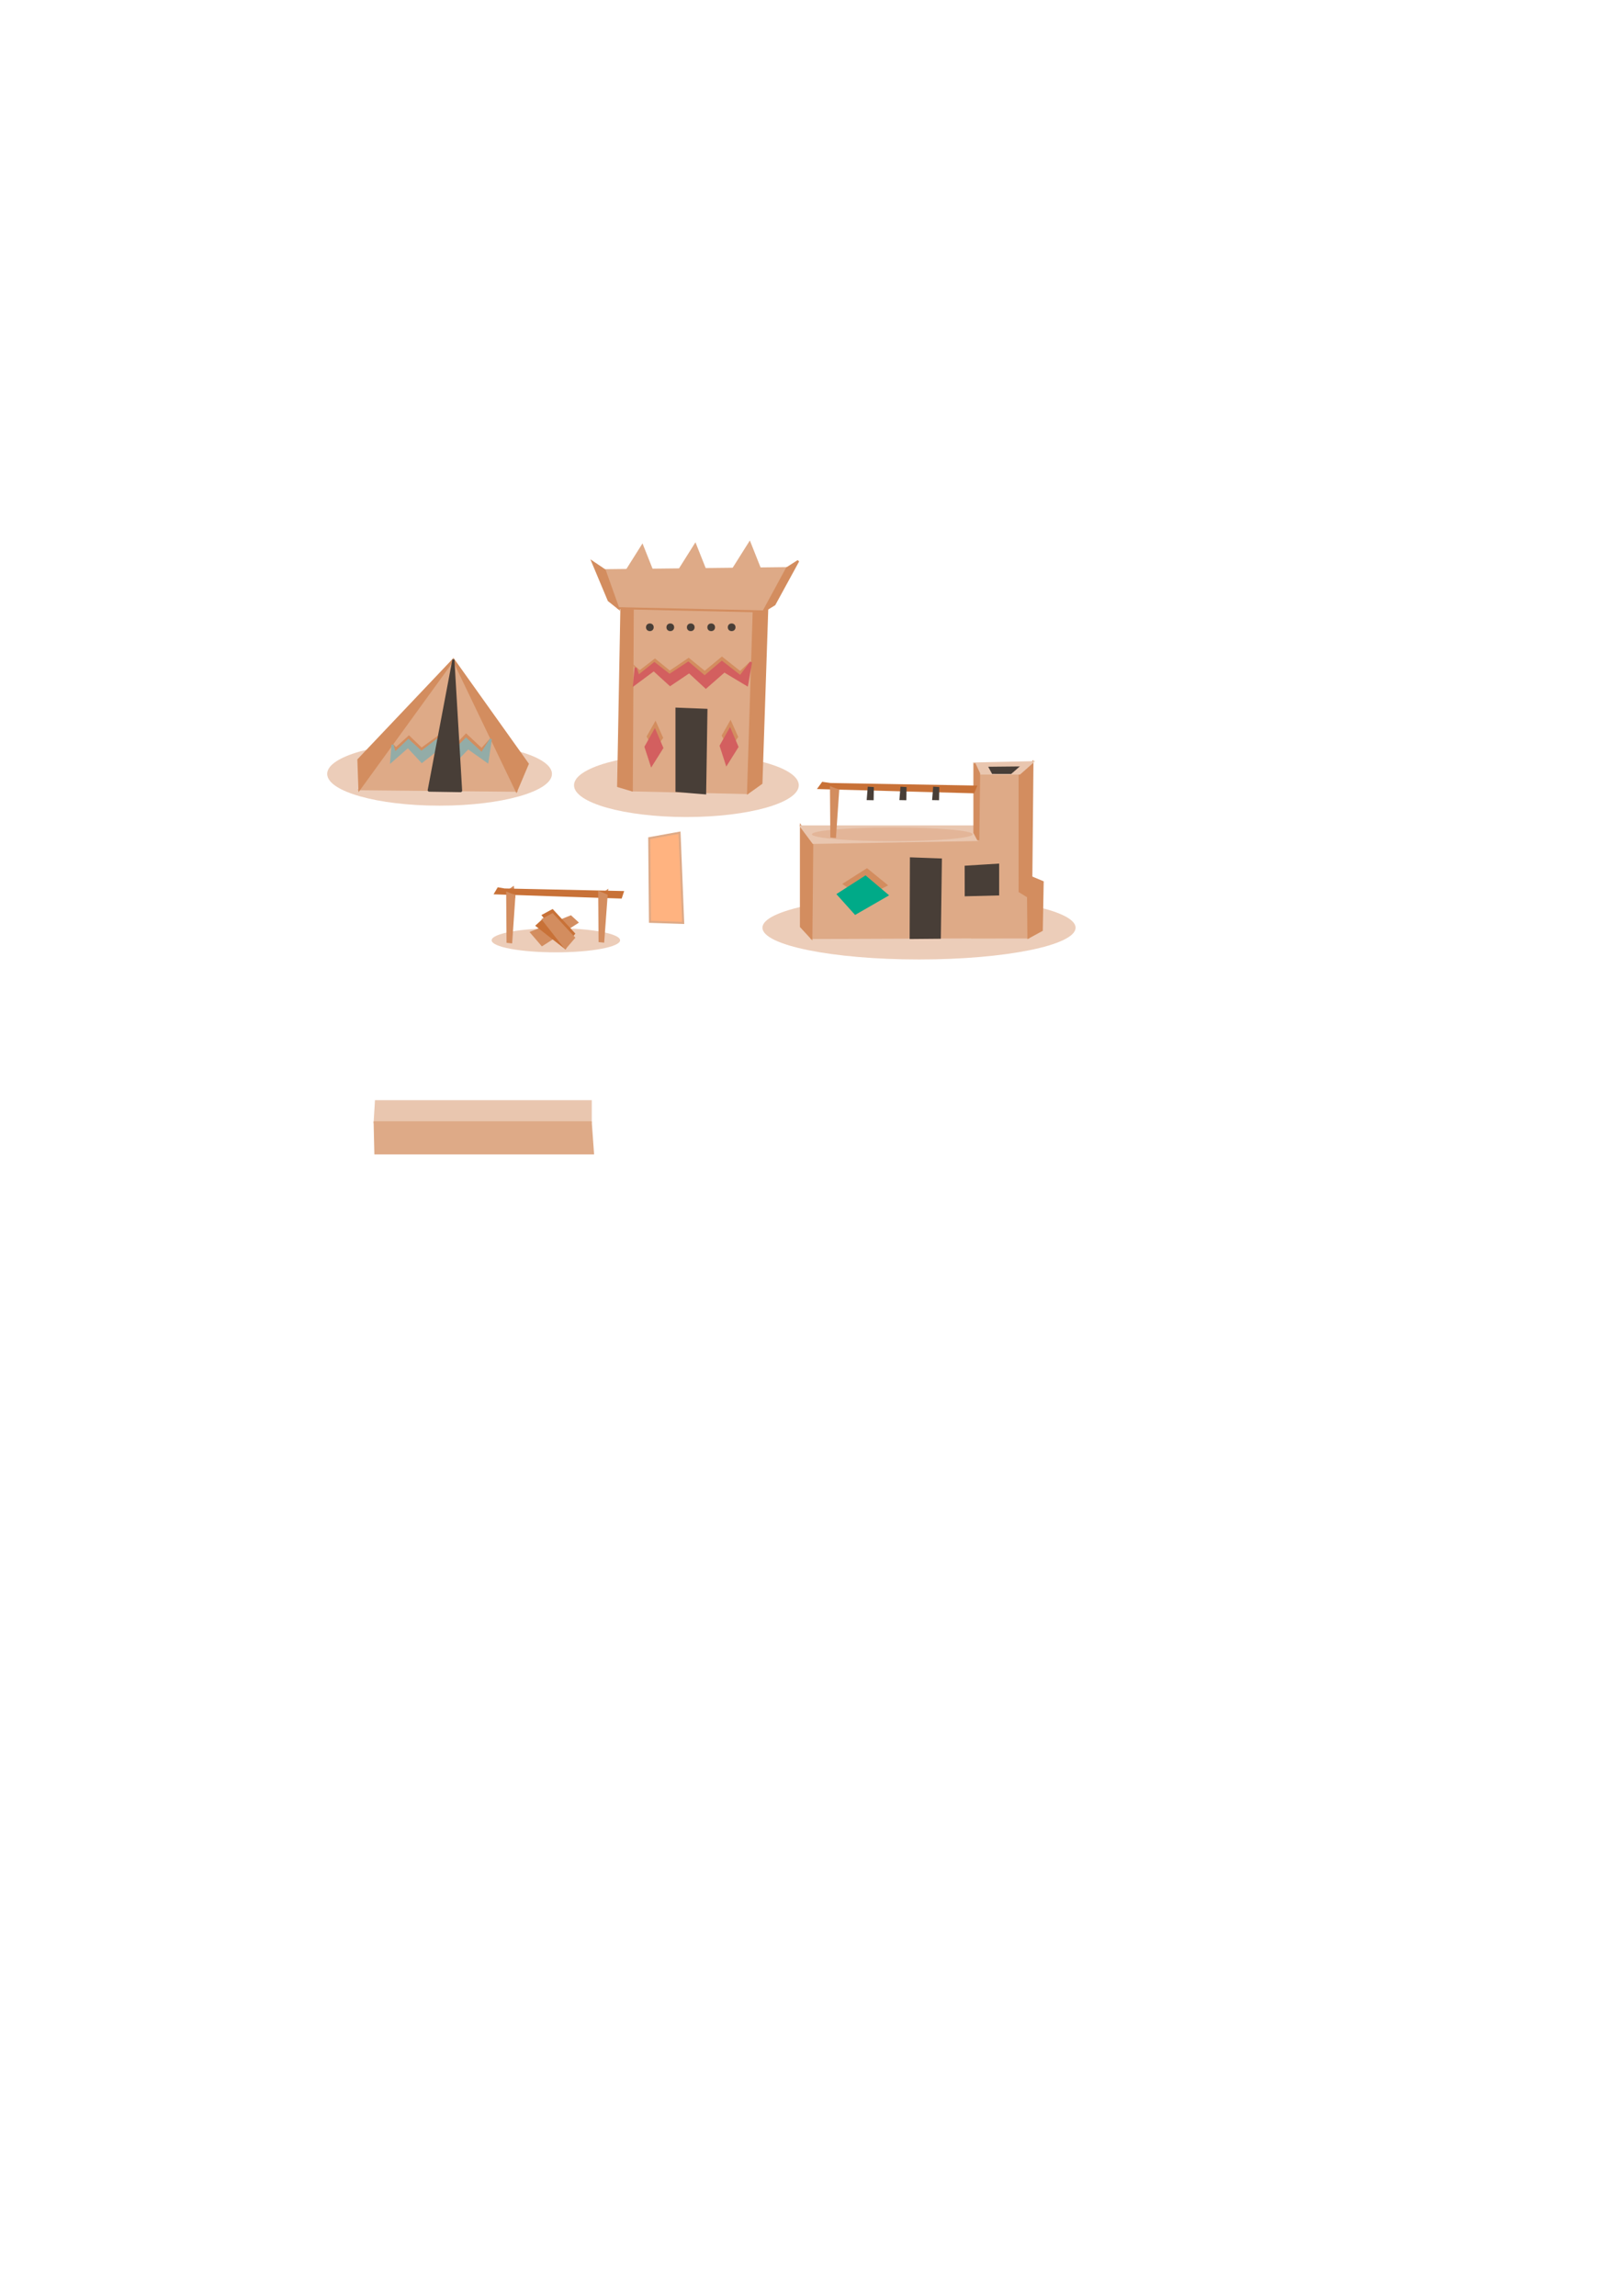 <?xml version="1.0" encoding="UTF-8" standalone="no"?>
<!-- Created with Inkscape (http://www.inkscape.org/) -->

<svg
   xmlns:dc="http://purl.org/dc/elements/1.1/"
   xmlns:cc="http://creativecommons.org/ns#"
   xmlns:rdf="http://www.w3.org/1999/02/22-rdf-syntax-ns#"
   xmlns:svg="http://www.w3.org/2000/svg"
   xmlns="http://www.w3.org/2000/svg"
   xmlns:sodipodi="http://sodipodi.sourceforge.net/DTD/sodipodi-0.dtd"
   xmlns:inkscape="http://www.inkscape.org/namespaces/inkscape"
   width="210mm"
   height="297mm"
   viewBox="0 0 210 297"
   version="1.1"
   id="svg8"
   inkscape:version="1.0 (4035a4fb49, 2020-05-01)"
   sodipodi:docname="drawing.svg">
  <defs
     id="defs2" />
  <sodipodi:namedview
     id="base"
     pagecolor="#ffffff"
     bordercolor="#666666"
     borderopacity="1.0"
     inkscape:pageopacity="0.0"
     inkscape:pageshadow="2"
     inkscape:zoom="5.6"
     inkscape:cx="313.35587"
     inkscape:cy="429.60976"
     inkscape:document-units="mm"
     inkscape:current-layer="layer1"
     inkscape:document-rotation="0"
     showgrid="false"
     inkscape:window-width="1920"
     inkscape:window-height="1017"
     inkscape:window-x="-8"
     inkscape:window-y="-8"
     inkscape:window-maximized="1" />
  <g
     inkscape:label="Layer 1"
     inkscape:groupmode="layer"
     id="layer1">
    <ellipse
       style="fill:#deaa87;fill-opacity:0.584;stroke:none;stroke-width:0.294;stroke-linecap:butt;stroke-linejoin:bevel;stroke-miterlimit:4;stroke-dasharray:none;stop-color:#000000"
       id="ellipse975"
       cx="118.911"
       cy="120.013"
       rx="20.259"
       ry="4.11" />
    <ellipse
       ry="1.559"
       rx="8.31"
       cy="121.642"
       cx="71.924"
       id="ellipse923"
       style="fill:#deaa87;fill-opacity:0.584;stroke:none;stroke-width:0.116;stroke-linecap:butt;stroke-linejoin:bevel;stroke-miterlimit:4;stroke-dasharray:none;stop-color:#000000" />
    <path
       id="path935"
       d="m 78.152,115.518 0.412,-0.292 -0.213,1.469 z"
       style="fill:#d38d5f;fill-opacity:1;stroke:#d38d5f;stroke-width:0.245px;stroke-linecap:butt;stroke-linejoin:miter;stroke-opacity:1"
       sodipodi:nodetypes="cccc" />
    <path
       style="fill:#d38d5f;fill-opacity:1;stroke:#d38d5f;stroke-width:0.245px;stroke-linecap:butt;stroke-linejoin:miter;stroke-opacity:1"
       d="m 65.974,115.093 0.412,-0.292 0.177,1.327 z"
       id="path933" />
    <path
       style="fill:#c87137;stroke:#c87137;stroke-width:0.265px;stroke-linecap:butt;stroke-linejoin:miter;stroke-opacity:1;fill-opacity:1"
       d="m 65.272,115.07 15.308,0.331 -0.236,0.709 -16.253,-0.543 0.378,-0.638 z"
       id="path931" />
    <ellipse
       ry="4.11"
       rx="14.542"
       cy="101.586"
       cx="88.814"
       id="ellipse883"
       style="fill:#deaa87;fill-opacity:0.584;stroke:none;stroke-width:0.249;stroke-linecap:butt;stroke-linejoin:bevel;stroke-miterlimit:4;stroke-dasharray:none;stop-color:#000000" />
    <ellipse
       style="fill:#deaa87;fill-opacity:0.584;stroke:none;stroke-width:0.249;stroke-linecap:butt;stroke-linejoin:bevel;stroke-miterlimit:4;stroke-dasharray:none;stop-color:#000000"
       id="path851"
       cx="56.876"
       cy="100.116"
       rx="14.542"
       ry="4.11" />
    <path
       style="fill:#deaa87;stroke:#deaa87;stroke-width:0.265px;stroke-linecap:butt;stroke-linejoin:miter;stroke-opacity:1"
       d="M 46.505,102.097 58.666,85.326 66.817,102.297 Z"
       id="path833" />
    <path
       style="fill:#d38d5f;stroke:#d38d5f;stroke-width:0.265px;stroke-linecap:butt;stroke-linejoin:miter;stroke-opacity:1"
       d="m 50.78,96.354 0.303,1.067 1.769,-1.671 1.67,1.537 2.634,-2.001 1.854,1.725 1.291,-1.428 2.038,1.871 1.169,-1.837 -1.191,1.312 -2.008,-1.878 -1.358,1.429 -1.713,-1.559 -2.693,1.949 -1.63,-1.571 -1.677,1.524 z"
       id="path849" />
    <path
       style="fill:#d38d5f;stroke:#d38d5f;stroke-width:0.265px;stroke-linecap:butt;stroke-linejoin:miter;stroke-opacity:1"
       d="m 58.666,85.326 9.622,13.497 -1.47,3.475 z"
       id="path837" />
    <path
       style="fill:#d38d5f;stroke:#d38d5f;stroke-width:0.265px;stroke-linecap:butt;stroke-linejoin:miter;stroke-opacity:1"
       d="m 58.666,85.326 -12.294,12.963 0.134,3.809 z"
       id="path839" />
    <path
       style="fill:#93aca7;stroke:#93aca7;stroke-width:0.265px;stroke-linecap:butt;stroke-linejoin:miter;stroke-opacity:1"
       d="m 50.614,98.522 0.166,-2.168 0.303,1.067 1.769,-1.671 1.67,1.537 2.071,-1.604 1.804,1.804 1.904,-1.904 2.038,1.871 1.169,-1.837 -0.434,2.94 -2.506,-1.771 -2.038,2.105 -1.837,-2.005 -2.105,1.67 -1.804,-1.938 z"
       id="path845"
       sodipodi:nodetypes="ccccccccccccccccc" />
    <path
       style="fill:#483e37;stroke:#483e37;stroke-width:0.263;stroke-linecap:butt;stroke-linejoin:bevel;stroke-opacity:1;stroke-miterlimit:4;stroke-dasharray:none"
       d="M 55.458,102.286 58.666,85.326 59.668,102.352 Z"
       id="path841" />
    <path
       style="fill:#deaa87;fill-opacity:1;stroke:#deaa87;stroke-width:0.191px;stroke-linecap:butt;stroke-linejoin:miter;stroke-opacity:1"
       d="M 81.784,102.282 81.918,77.32 97.553,76.9 96.752,102.632 Z"
       id="path853" />
    <path
       style="fill:#d38d5f;fill-opacity:1;stroke:#d38d5f;stroke-width:0.265px;stroke-linecap:butt;stroke-linejoin:miter;stroke-opacity:1"
       d="m 83.816,95.274 0.992,-1.748 0.85,1.914 -0.992,1.441 z"
       id="path897" />
    <path
       style="fill:#d38d5f;fill-opacity:1;stroke:#d38d5f;stroke-width:0.191px;stroke-linecap:butt;stroke-linejoin:miter;stroke-opacity:1"
       d="m 97.553,76.9 1.854,-1.023 -0.85,25.463 -1.806,1.291 z"
       id="path855" />
    <path
       style="fill:#d38d5f;fill-opacity:1;stroke:#d38d5f;stroke-width:0.191px;stroke-linecap:butt;stroke-linejoin:miter;stroke-opacity:1"
       d="m 81.918,77.32 -1.504,-1.294 -0.472,25.71 1.843,0.546 z"
       id="path857" />
    <path
       style="fill:#deaa87;fill-opacity:1;stroke:#deaa87;stroke-width:0.219px;stroke-linecap:butt;stroke-linejoin:miter;stroke-opacity:1"
       d="m 80.414,76.026 18.993,-0.148 -1.854,1.023 -15.635,0.42 z"
       id="path859" />
    <path
       style="fill:#deaa87;stroke:#deaa87;stroke-width:0.265px;stroke-linecap:butt;stroke-linejoin:miter;stroke-opacity:1;fill-opacity:1"
       d="m 78.243,73.766 1.737,4.878 18.843,0.401 3.007,-5.546 z"
       id="path861" />
    <path
       style="fill:#d38d5f;stroke:#d38d5f;stroke-width:0.265px;stroke-linecap:butt;stroke-linejoin:miter;stroke-opacity:1;fill-opacity:1"
       d="m 78.243,73.766 -1.561,-1.053 2.079,4.961 1.22,0.97 z"
       id="path863" />
    <path
       style="fill:#d38d5f;stroke:#d38d5f;stroke-width:0.265px;stroke-linecap:butt;stroke-linejoin:miter;stroke-opacity:1;fill-opacity:1"
       d="m 101.83,73.499 1.452,-0.928 -3.071,5.622 -1.388,0.851 z"
       id="path865" />
    <path
       style="fill:#deaa87;fill-opacity:1;stroke:#deaa87;stroke-width:0.265px;stroke-linecap:butt;stroke-linejoin:miter;stroke-opacity:1"
       d="m 80.934,74.036 2.173,-3.449 1.37,3.449 z"
       id="path875" />
    <path
       id="path877"
       d="m 87.785,73.894 2.173,-3.449 1.37,3.449 z"
       style="fill:#deaa87;fill-opacity:1;stroke:#deaa87;stroke-width:0.265px;stroke-linecap:butt;stroke-linejoin:miter;stroke-opacity:1" />
    <path
       style="fill:#deaa87;fill-opacity:1;stroke:#deaa87;stroke-width:0.265px;stroke-linecap:butt;stroke-linejoin:miter;stroke-opacity:1"
       d="m 94.825,73.658 2.173,-3.449 1.37,3.449 z"
       id="path879" />
    <path
       style="fill:#483e37;fill-opacity:1;stroke:#483e37;stroke-width:0.161px;stroke-linecap:butt;stroke-linejoin:miter;stroke-opacity:1"
       d="M 87.479,102.374 V 91.62 l 3.979,0.157 -0.169,10.911 z"
       id="path881" />
    <path
       id="path889"
       d="m 82.24,86.412 0.356,1.06 2.074,-1.661 1.959,1.527 2.429,-1.593 2.115,1.793 2.233,-1.892 2.389,1.859 1.371,-1.826 -1.397,1.303 -2.354,-1.866 -2.231,1.845 -2.079,-1.691 -2.449,1.653 -1.911,-1.561 -1.967,1.514 z"
       style="fill:#d38d5f;stroke:#d38d5f;stroke-width:0.286px;stroke-linecap:butt;stroke-linejoin:miter;stroke-opacity:1"
       sodipodi:nodetypes="ccccccccccccccccc" />
    <path
       sodipodi:nodetypes="ccccccccccccccccc"
       id="path891"
       d="m 82.046,88.566 0.195,-2.155 0.356,1.06 2.074,-1.661 1.959,1.527 2.429,-1.593 2.115,1.793 2.233,-1.892 2.389,1.859 1.371,-1.826 -0.509,2.921 -2.938,-1.759 -2.389,2.091 -2.154,-1.992 -2.468,1.66 -2.115,-1.925 z"
       style="fill:#d35f5f;stroke:#d35f5f;stroke-width:0.286px;stroke-linecap:butt;stroke-linejoin:miter;stroke-opacity:1" />
    <path
       style="fill:#d35f5f;stroke:#d35f5f;stroke-width:0.265px;stroke-linecap:butt;stroke-linejoin:miter;stroke-opacity:1;fill-opacity:1"
       d="m 83.522,96.618 1.203,-2.138 0.969,2.272 -1.403,2.238 z"
       id="path893" />
    <g
       id="g965">
      <path
         style="fill:#d38d5f;fill-opacity:1;stroke:#d38d5f;stroke-width:0.265px;stroke-linecap:butt;stroke-linejoin:miter;stroke-opacity:1"
         d="m 93.525,95.156 0.992,-1.748 0.85,1.914 -0.992,1.441 z"
         id="path899" />
      <path
         style="fill:#d35f5f;fill-opacity:1;stroke:#d35f5f;stroke-width:0.265px;stroke-linecap:butt;stroke-linejoin:miter;stroke-opacity:1"
         d="m 93.244,96.484 1.203,-2.138 0.969,2.272 -1.403,2.238 z"
         id="path895" />
    </g>
    <circle
       style="fill:#483e37;fill-opacity:1;stroke:#483e37;stroke-width:0.263;stroke-linecap:butt;stroke-linejoin:bevel;stroke-miterlimit:4;stroke-dasharray:none;stroke-opacity:1;stop-color:#000000"
       id="path901"
       cx="84.084"
       cy="81.15"
       r="0.367" />
    <circle
       r="0.367"
       cy="81.15"
       cx="86.73"
       id="circle903"
       style="fill:#483e37;fill-opacity:1;stroke:#483e37;stroke-width:0.263;stroke-linecap:butt;stroke-linejoin:bevel;stroke-miterlimit:4;stroke-dasharray:none;stroke-opacity:1;stop-color:#000000" />
    <circle
       style="fill:#483e37;fill-opacity:1;stroke:#483e37;stroke-width:0.263;stroke-linecap:butt;stroke-linejoin:bevel;stroke-miterlimit:4;stroke-dasharray:none;stroke-opacity:1;stop-color:#000000"
       id="circle905"
       cx="89.376"
       cy="81.15"
       r="0.367" />
    <circle
       r="0.367"
       cy="81.15"
       cx="92.022"
       id="circle907"
       style="fill:#483e37;fill-opacity:1;stroke:#483e37;stroke-width:0.263;stroke-linecap:butt;stroke-linejoin:bevel;stroke-miterlimit:4;stroke-dasharray:none;stroke-opacity:1;stop-color:#000000" />
    <circle
       style="fill:#483e37;fill-opacity:1;stroke:#483e37;stroke-width:0.263;stroke-linecap:butt;stroke-linejoin:bevel;stroke-miterlimit:4;stroke-dasharray:none;stroke-opacity:1;stop-color:#000000"
       id="circle909"
       cx="94.668"
       cy="81.15"
       r="0.367" />
    <path
       style="fill:#d38d5f;fill-opacity:1;stroke:#d38d5f;stroke-width:0.265px;stroke-linecap:butt;stroke-linejoin:miter;stroke-opacity:1"
       d="m 80.002,78.68 19.172,0.428"
       id="path911" />
    <path
       style="fill:#d38d5f;stroke:#d38d5f;stroke-width:0.265px;stroke-linecap:butt;stroke-linejoin:miter;stroke-opacity:1"
       d="m 73.846,118.556 -5.111,2.066 1.404,1.635 4.555,-2.923 z"
       id="path915" />
    <path
       id="path919"
       d="m 70.253,118.42 2.882,3.685 1.134,-1.323 -2.788,-3.024 z"
       style="fill:#c87137;stroke:#c87137;stroke-width:0.265px;stroke-linecap:butt;stroke-linejoin:miter;stroke-opacity:1" />
    <path
       style="fill:#c87137;stroke:#c87137;stroke-width:0.265px;stroke-linecap:butt;stroke-linejoin:miter;stroke-opacity:1"
       d="m 69.451,119.751 3.684,2.884 0.783,-1.557 -3.433,-2.265 z"
       id="path921" />
    <path
       style="fill:#d38d5f;stroke:#d38d5f;stroke-width:0.265px;stroke-linecap:butt;stroke-linejoin:miter;stroke-opacity:1"
       d="m 70.253,118.949 2.882,3.685 1.134,-1.323 -2.788,-3.024 z"
       id="path917" />
    <path
       style="fill:#d38d5f;fill-opacity:1;stroke:#d38d5f;stroke-width:0.265px;stroke-linecap:butt;stroke-linejoin:miter;stroke-opacity:1"
       d="m 65.673,121.85 -0.047,-6.331 0.496,0.201 0.437,0.128 -0.414,6.05 z"
       id="path925"
       sodipodi:nodetypes="cccccc" />
    <path
       id="path929"
       d="m 77.58,121.756 -0.047,-6.331 0.508,0.203 0.449,0.199 -0.437,5.977 z"
       style="fill:#d38d5f;fill-opacity:1;stroke:#d38d5f;stroke-width:0.265px;stroke-linecap:butt;stroke-linejoin:miter;stroke-opacity:1"
       sodipodi:nodetypes="cccccc" />
    <path
       style="fill:#deaa87;fill-opacity:1;stroke:#deaa87;stroke-width:0.323px;stroke-linecap:butt;stroke-linejoin:miter;stroke-opacity:1"
       d="m 105.14,109.061 -0.141,12.254 24.538,-0.094 -0.141,-12.536 z"
       id="path937" />
    <path
       style="fill:#d38d5f;stroke:#d38d5f;stroke-width:0.265px;stroke-linecap:butt;stroke-linejoin:miter;stroke-opacity:1;fill-opacity:1"
       d="m 105.098,109.046 -1.464,-2.138 v 12.963 l 1.349,1.46 z"
       id="path941" />
    <path
       style="fill:#e9c6af;fill-opacity:1;stroke:#e9c6af;stroke-width:0.274px;stroke-linecap:butt;stroke-linejoin:miter;stroke-opacity:1"
       d="m 103.645,106.916 h 25.092 l -2.155,1.748 -21.353,0.375 z"
       id="path943" />
    <ellipse
       ry="0.887"
       rx="10.404"
       cy="107.929"
       cx="115.461"
       id="ellipse987"
       style="fill:#deaa87;fill-opacity:0.584;stroke:none;stroke-width:0.098;stroke-linecap:butt;stroke-linejoin:bevel;stroke-miterlimit:4;stroke-dasharray:none;stop-color:#000000" />
    <path
       id="path945"
       d="m 117.775,121.399 0.034,-10.411 3.986,0.145 -0.136,10.232 z"
       style="fill:#483e37;fill-opacity:1;stroke:#483e37;stroke-width:0.155px;stroke-linecap:butt;stroke-linejoin:miter;stroke-opacity:1"
       sodipodi:nodetypes="ccccc" />
    <path
       style="fill:#deaa87;fill-opacity:1;stroke:#deaa87;stroke-width:0.262px;stroke-linecap:butt;stroke-linejoin:miter;stroke-opacity:1"
       d="m 125.79,116.046 0.898,-0.787 V 100.069 h 5.244 v 14.958 l 1.087,0.648 0.047,5.603 h -7.276 z"
       id="path953" />
    <path
       style="fill:#d38d5f;fill-opacity:1;stroke:#d38d5f;stroke-width:0.265px;stroke-linecap:butt;stroke-linejoin:miter;stroke-opacity:1"
       d="m 131.933,100.069 1.654,-1.465 -0.142,14.883 1.465,0.614 -0.114,6.233 -1.729,0.944 -0.047,-5.287 -1.087,-0.661 z"
       id="path955"
       sodipodi:nodetypes="ccccccccc" />
    <path
       style="fill:#e9c6af;fill-opacity:1;stroke:#e9c6af;stroke-width:0.265px;stroke-linecap:butt;stroke-linejoin:miter;stroke-opacity:1"
       d="m 126.688,100.069 -0.609,-1.299 7.508,-0.165 -1.654,1.465 z"
       id="path957"
       sodipodi:nodetypes="ccccc" />
    <path
       style="fill:#d38d5f;stroke:#d38d5f;stroke-width:0.265px;stroke-linecap:butt;stroke-linejoin:miter;stroke-opacity:1;fill-opacity:1"
       d="m 126.079,98.77 v 8.953 l 0.503,0.94 0.106,-8.594 z"
       id="path961" />
    <g
       id="g971"
       transform="matrix(2.769,0,0,1,-149.575,19.196)">
      <path
         id="path967"
         d="m 93.525,95.156 0.992,-1.748 0.85,1.914 -0.992,1.441 z"
         style="fill:#d38d5f;fill-opacity:1;stroke:#d38d5f;stroke-width:0.265px;stroke-linecap:butt;stroke-linejoin:miter;stroke-opacity:1" />
      <path
         id="path969"
         d="m 93.244,96.484 1.203,-2.138 0.969,2.272 -1.403,2.238 z"
         style="fill:#00aa88;fill-opacity:1;stroke:#00aa88;stroke-width:0.265px;stroke-linecap:butt;stroke-linejoin:miter;stroke-opacity:1" />
    </g>
    <path
       style="fill:#483e37;stroke:#483e37;stroke-width:0.265px;stroke-linecap:butt;stroke-linejoin:miter;stroke-opacity:1;fill-opacity:1"
       d="m 124.948,112.12 0.008,3.695 4.193,-0.106 v -3.851 z"
       id="path973" />
    <path
       id="path977"
       d="m 107.436,101.439 18.806,0.331 -0.29,0.709 -19.967,-0.543 0.464,-0.638 z"
       style="fill:#c87137;fill-opacity:1;stroke:#c87137;stroke-width:0.293px;stroke-linecap:butt;stroke-linejoin:miter;stroke-opacity:1" />
    <path
       sodipodi:nodetypes="cccccc"
       id="path979"
       d="m 107.568,108.219 -0.047,-6.331 0.496,0.201 0.437,0.128 -0.414,6.05 z"
       style="fill:#d38d5f;fill-opacity:1;stroke:#d38d5f;stroke-width:0.265px;stroke-linecap:butt;stroke-linejoin:miter;stroke-opacity:1" />
    <path
       style="fill:#483e37;stroke:#483e37;stroke-width:0.265px;stroke-linecap:butt;stroke-linejoin:miter;stroke-opacity:1;fill-opacity:1"
       d="m 112.401,101.912 -0.118,1.465 0.626,0.011 0.025,-1.441 z"
       id="path981" />
    <path
       id="path983"
       d="m 116.634,101.912 -0.118,1.465 0.626,0.011 0.025,-1.441 z"
       style="fill:#483e37;fill-opacity:1;stroke:#483e37;stroke-width:0.265px;stroke-linecap:butt;stroke-linejoin:miter;stroke-opacity:1" />
    <path
       style="fill:#483e37;fill-opacity:1;stroke:#483e37;stroke-width:0.265px;stroke-linecap:butt;stroke-linejoin:miter;stroke-opacity:1"
       d="m 120.867,101.912 -0.118,1.465 0.626,0.011 0.025,-1.441 z"
       id="path985" />
    <path
       style="fill:#483e37;fill-opacity:1;stroke:#483e37;stroke-width:0.188px;stroke-linecap:butt;stroke-linejoin:miter;stroke-opacity:1"
       d="m 128.021,99.283 0.402,0.742 2.376,0.005 0.903,-0.784 z"
       id="path989" />
    <path
       style="fill:#e9c6af;stroke:#e9c6af;stroke-width:0.265px;stroke-linecap:butt;stroke-linejoin:miter;stroke-opacity:1;fill-opacity:1"
       d="m 48.643,142.455 h 27.796 v 2.735 H 48.475 Z"
       id="path991" />
    <path
       style="fill:#deaa87;stroke:#deaa87;stroke-width:0.265px;stroke-linecap:butt;stroke-linejoin:miter;stroke-opacity:1;fill-opacity:1"
       d="m 48.475,145.19 0.094,4.016 h 28.159 l -0.29,-4.016 z"
       id="path993" />
    <path
       style="fill:#ffb380;stroke:#deaa87;stroke-width:0.265px;stroke-linecap:butt;stroke-linejoin:miter;stroke-opacity:1;fill-opacity:1"
       d="m 84.005,108.432 0.094,10.82 4.299,0.142 -0.472,-11.67 z"
       id="path995" />
  </g>
</svg>
